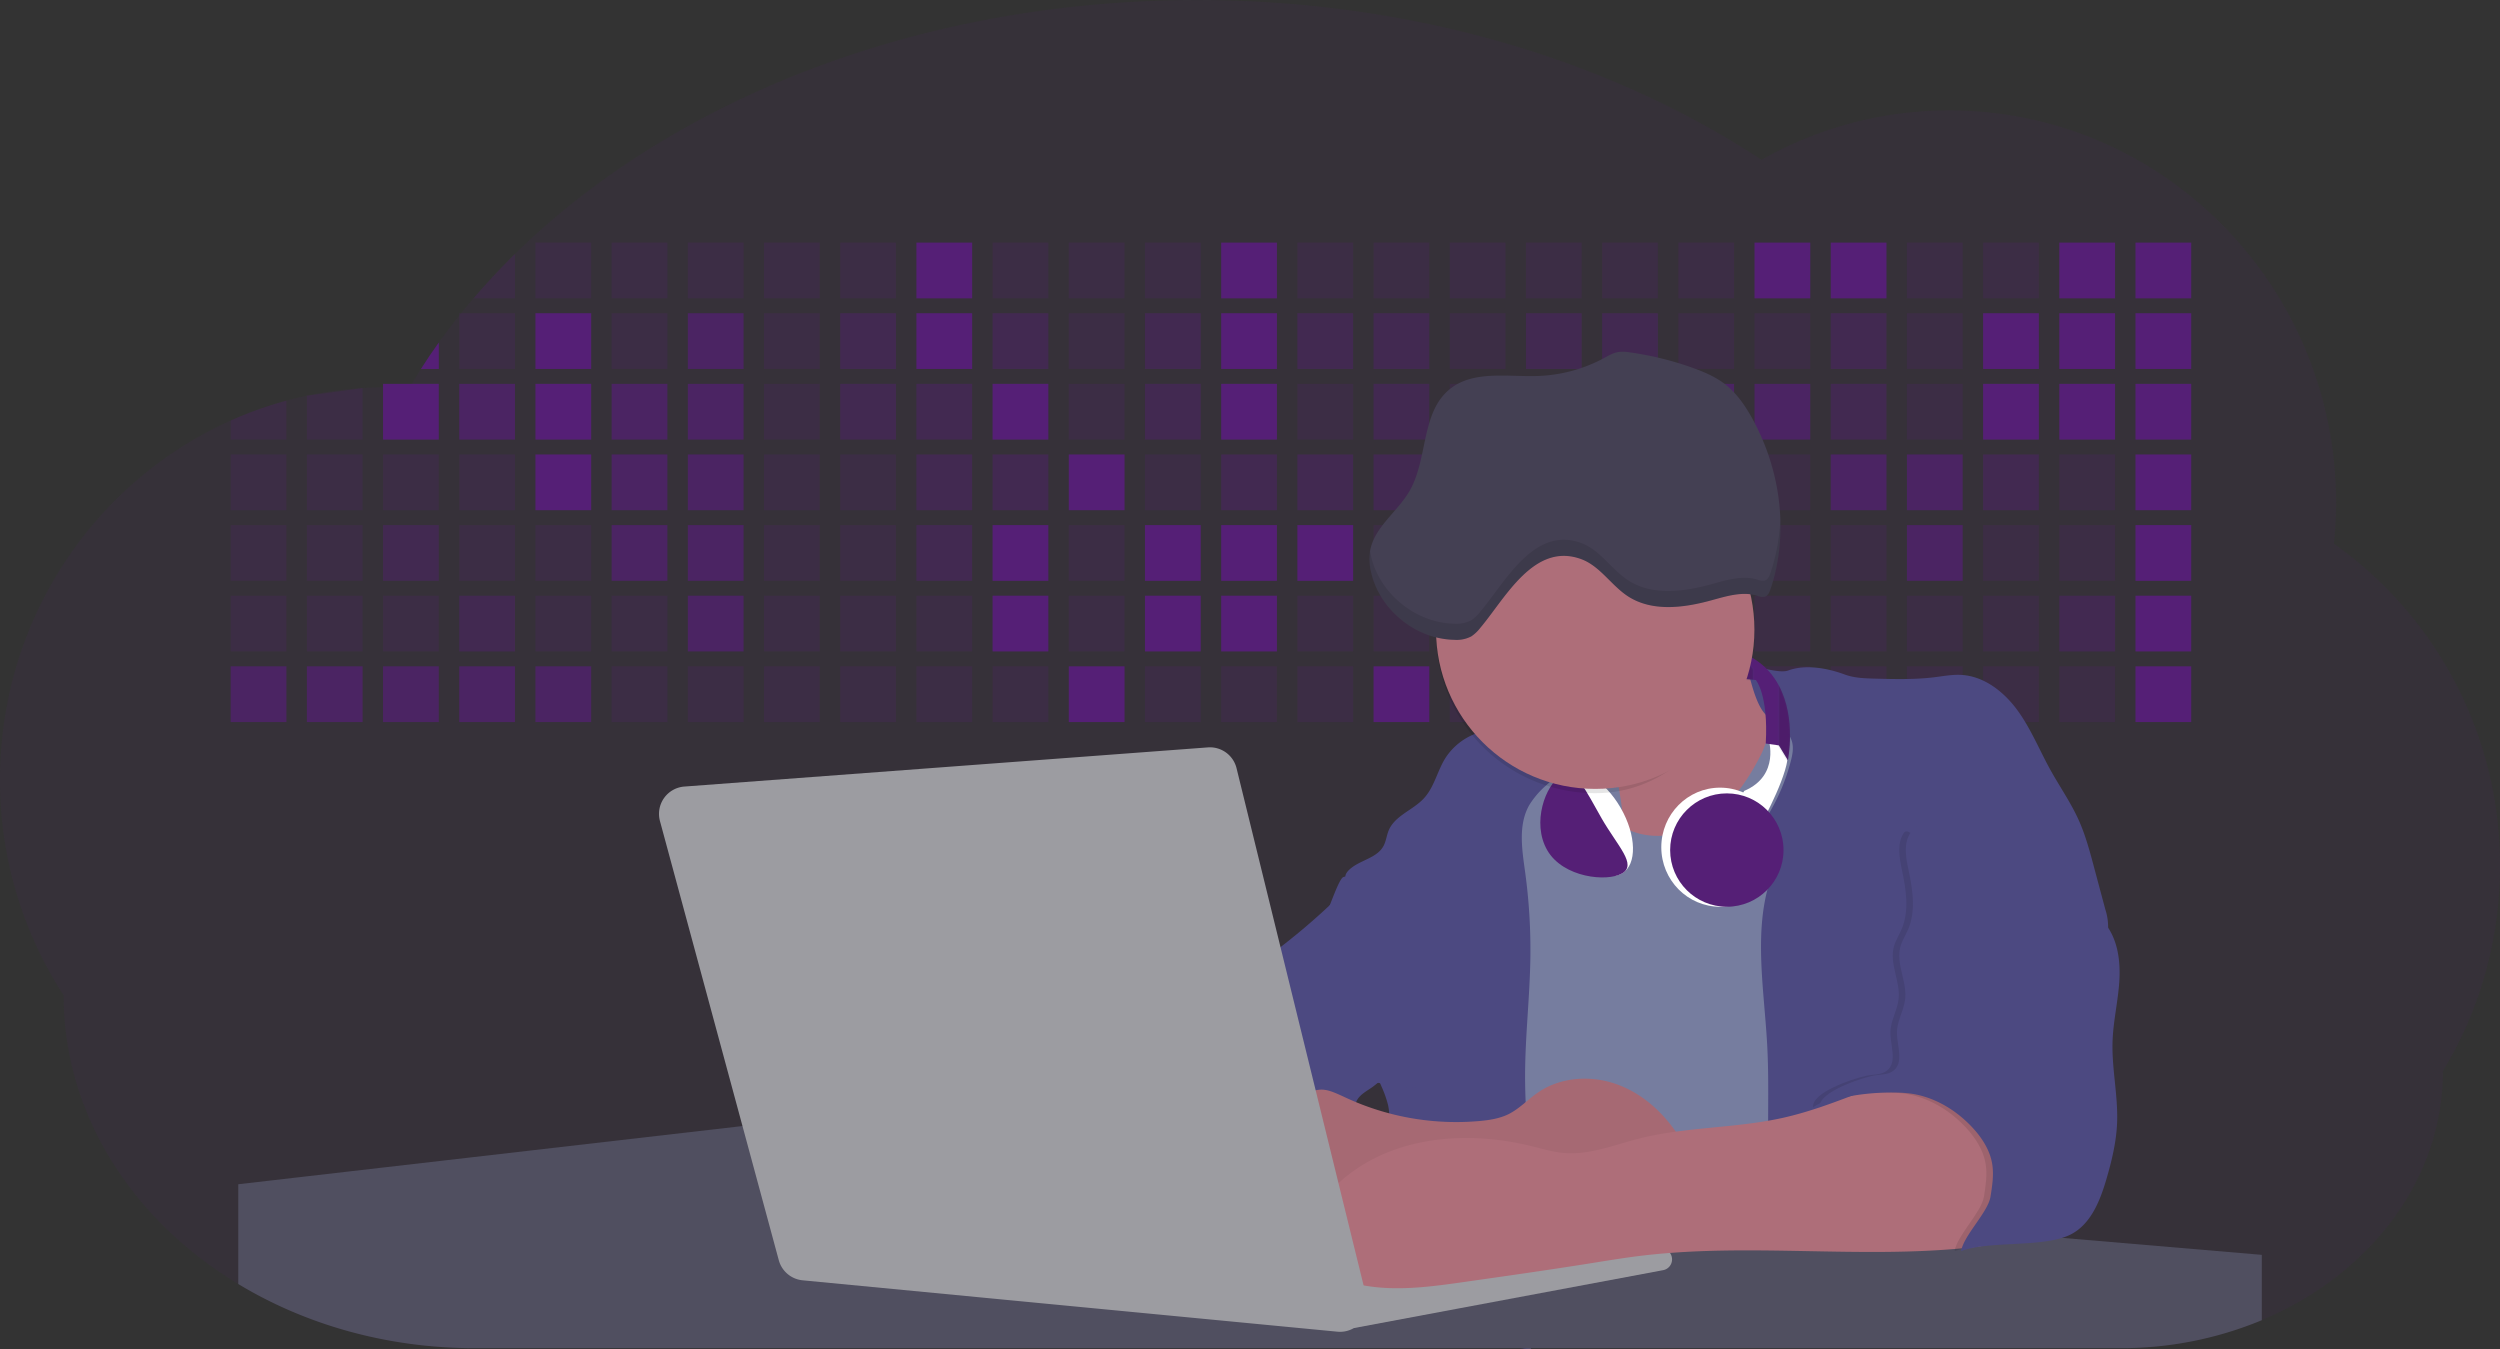 <svg id="aa7bae02-e79e-4d6b-a496-aba15f39787c" data-name="Layer 1" xmlns="http://www.w3.org/2000/svg" width="1144" height="617.32" viewBox="0 0 1144 617.32"><rect x="0" y="0" width="1144" height="617.32" fill="#333333" stroke="none"/><title>developer activity</title><path d="M1172,537.57a181.92,181.92,0,0,1-6.85,49.6,180.06,180.06,0,0,1-19.27,44.28c0,50.1-33.82,93.4-82.91,114a167.3,167.3,0,0,1-64.73,12.8H245.17c-40.25,0-77.55-10.86-108.14-29.36A185.76,185.76,0,0,1,112.2,711c-34-29.22-55.08-69.6-55.08-114.2A180.5,180.5,0,0,1,28,498.08c0-73.36,43.39-136.44,105.55-164.29a174.52,174.52,0,0,1,25.51-9.12q4.63-1.26,9.36-2.26a175.39,175.39,0,0,1,25.51-3.5q4.65-.29,9.35-.33H205c3.46,0,6.89.12,10.3.32l1.12-1.9q2.06-3.44,4.22-6.81,3.9-6.14,8.18-12.1,4.48-6.29,9.35-12.38l.83-1q2.76-3.44,5.64-6.8,9-10.49,19-20.35c72.11-70.68,185.08-116.18,312.08-116.18,98.82,0,189.15,27.55,258.34,73.07A174.18,174.18,0,0,1,920,191.86c97.74,0,177,80.37,177,179.51a184.9,184.9,0,0,1-1,18.78A180,180,0,0,1,1172,537.57Z" transform="translate(-28 -141.34)" fill="#551f76" opacity="0.1"/><path d="M263.66,257.52v20.35h-19Q253.59,267.39,263.66,257.52Z" transform="translate(-28 -141.34)" fill="#551f76" opacity="0.2"/><rect x="245.02" y="111.02" width="25.51" height="25.51" fill="#551f76" opacity="0.2"/><rect x="279.88" y="111.02" width="25.51" height="25.51" fill="#551f76" opacity="0.2"/><rect x="314.75" y="111.02" width="25.51" height="25.51" fill="#551f76" opacity="0.2"/><rect x="349.61" y="111.02" width="25.51" height="25.51" fill="#551f76" opacity="0.2"/><rect x="384.48" y="111.02" width="25.51" height="25.51" fill="#551f76" opacity="0.2"/><rect x="419.35" y="111.02" width="25.51" height="25.51" fill="#551f76"/><rect x="454.21" y="111.02" width="25.51" height="25.51" fill="#551f76" opacity="0.2"/><rect x="489.08" y="111.02" width="25.51" height="25.51" fill="#551f76" opacity="0.2"/><rect x="523.94" y="111.02" width="25.51" height="25.51" fill="#551f76" opacity="0.2"/><rect x="558.81" y="111.02" width="25.51" height="25.51" fill="#551f76"/><rect x="593.68" y="111.02" width="25.51" height="25.51" fill="#551f76" opacity="0.2"/><rect x="628.54" y="111.02" width="25.51" height="25.51" fill="#551f76" opacity="0.2"/><rect x="663.41" y="111.02" width="25.51" height="25.51" fill="#551f76" opacity="0.2"/><rect x="698.28" y="111.02" width="25.51" height="25.51" fill="#551f76" opacity="0.2"/><rect x="733.14" y="111.02" width="25.51" height="25.51" fill="#551f76" opacity="0.2"/><rect x="768.01" y="111.02" width="25.51" height="25.51" fill="#551f76" opacity="0.2"/><rect x="802.87" y="111.02" width="25.51" height="25.51" fill="#551f76"/><rect x="837.74" y="111.02" width="25.51" height="25.51" fill="#551f76"/><rect x="872.61" y="111.02" width="25.51" height="25.51" fill="#551f76" opacity="0.2"/><rect x="907.47" y="111.02" width="25.51" height="25.51" fill="#551f76" opacity="0.2"/><rect x="942.34" y="111.02" width="25.51" height="25.51" fill="#551f76"/><rect x="977.2" y="111.02" width="25.51" height="25.51" fill="#551f76"/><path d="M228.8,298.08v12.1h-8.18Q224.52,304,228.8,298.08Z" transform="translate(-28 -141.34)" fill="#551f76"/><rect x="210.15" y="143.33" width="25.51" height="25.51" fill="#551f76" opacity="0.2"/><rect x="245.02" y="143.33" width="25.51" height="25.51" fill="#551f76"/><rect x="279.88" y="143.33" width="25.51" height="25.51" fill="#551f76" opacity="0.2"/><rect x="314.75" y="143.33" width="25.51" height="25.51" fill="#551f76" opacity="0.7"/><rect x="349.61" y="143.33" width="25.51" height="25.51" fill="#551f76" opacity="0.2"/><rect x="384.48" y="143.33" width="25.51" height="25.51" fill="#551f76" opacity="0.4"/><rect x="419.35" y="143.33" width="25.51" height="25.51" fill="#551f76"/><rect x="454.21" y="143.33" width="25.51" height="25.51" fill="#551f76" opacity="0.4"/><rect x="489.08" y="143.33" width="25.51" height="25.51" fill="#551f76" opacity="0.2"/><rect x="523.94" y="143.33" width="25.51" height="25.51" fill="#551f76" opacity="0.4"/><rect x="558.81" y="143.33" width="25.51" height="25.51" fill="#551f76"/><rect x="593.68" y="143.33" width="25.51" height="25.51" fill="#551f76" opacity="0.4"/><rect x="628.54" y="143.33" width="25.51" height="25.51" fill="#551f76" opacity="0.4"/><rect x="663.41" y="143.33" width="25.51" height="25.51" fill="#551f76" opacity="0.2"/><rect x="698.28" y="143.33" width="25.51" height="25.51" fill="#551f76" opacity="0.4"/><rect x="733.14" y="143.33" width="25.51" height="25.51" fill="#551f76" opacity="0.4"/><rect x="768.01" y="143.33" width="25.51" height="25.51" fill="#551f76" opacity="0.2"/><rect x="802.87" y="143.33" width="25.51" height="25.51" fill="#551f76" opacity="0.2"/><rect x="837.74" y="143.33" width="25.51" height="25.51" fill="#551f76" opacity="0.4"/><rect x="872.61" y="143.33" width="25.51" height="25.51" fill="#551f76" opacity="0.2"/><rect x="907.47" y="143.33" width="25.51" height="25.51" fill="#551f76"/><rect x="942.34" y="143.33" width="25.51" height="25.51" fill="#551f76"/><rect x="977.2" y="143.33" width="25.51" height="25.51" fill="#551f76"/><path d="M159.06,324.67V342.5H133.55v-8.71A174.52,174.52,0,0,1,159.06,324.67Z" transform="translate(-28 -141.34)" fill="#551f76" opacity="0.2"/><polygon points="165.93 177.57 165.93 201.16 140.42 201.16 140.42 181.07 165.93 177.57" fill="#551f76" opacity="0.2"/><rect x="175.28" y="175.65" width="25.51" height="25.51" fill="#551f76"/><rect x="210.15" y="175.65" width="25.51" height="25.51" fill="#551f76" opacity="0.7"/><rect x="245.02" y="175.65" width="25.51" height="25.51" fill="#551f76"/><rect x="279.88" y="175.65" width="25.51" height="25.51" fill="#551f76" opacity="0.7"/><rect x="314.75" y="175.65" width="25.51" height="25.51" fill="#551f76" opacity="0.7"/><rect x="349.61" y="175.65" width="25.51" height="25.51" fill="#551f76" opacity="0.2"/><rect x="384.48" y="175.65" width="25.51" height="25.51" fill="#551f76" opacity="0.4"/><rect x="419.35" y="175.65" width="25.51" height="25.51" fill="#551f76" opacity="0.4"/><rect x="454.21" y="175.65" width="25.51" height="25.51" fill="#551f76"/><rect x="489.08" y="175.65" width="25.51" height="25.51" fill="#551f76" opacity="0.2"/><rect x="523.94" y="175.65" width="25.51" height="25.51" fill="#551f76" opacity="0.4"/><rect x="558.81" y="175.65" width="25.51" height="25.51" fill="#551f76"/><rect x="593.68" y="175.65" width="25.51" height="25.51" fill="#551f76" opacity="0.2"/><rect x="628.54" y="175.65" width="25.51" height="25.51" fill="#551f76" opacity="0.4"/><rect x="663.41" y="175.65" width="25.51" height="25.51" fill="#551f76" opacity="0.2"/><rect x="698.28" y="175.65" width="25.51" height="25.51" fill="#551f76"/><rect x="733.14" y="175.65" width="25.51" height="25.51" fill="#551f76" opacity="0.2"/><rect x="768.01" y="175.65" width="25.51" height="25.51" fill="#551f76" opacity="0.7"/><rect x="802.87" y="175.65" width="25.51" height="25.51" fill="#551f76" opacity="0.7"/><rect x="837.74" y="175.65" width="25.51" height="25.51" fill="#551f76" opacity="0.4"/><rect x="872.61" y="175.65" width="25.51" height="25.51" fill="#551f76" opacity="0.2"/><rect x="907.47" y="175.65" width="25.51" height="25.51" fill="#551f76"/><rect x="942.34" y="175.65" width="25.51" height="25.51" fill="#551f76"/><rect x="977.2" y="175.65" width="25.51" height="25.51" fill="#551f76"/><rect x="105.55" y="207.96" width="25.51" height="25.51" fill="#551f76" opacity="0.2"/><rect x="140.42" y="207.96" width="25.51" height="25.51" fill="#551f76" opacity="0.2"/><rect x="175.28" y="207.96" width="25.51" height="25.51" fill="#551f76" opacity="0.2"/><rect x="210.15" y="207.96" width="25.51" height="25.51" fill="#551f76" opacity="0.2"/><rect x="245.02" y="207.96" width="25.51" height="25.51" fill="#551f76"/><rect x="279.88" y="207.96" width="25.51" height="25.51" fill="#551f76" opacity="0.7"/><rect x="314.75" y="207.96" width="25.51" height="25.51" fill="#551f76" opacity="0.7"/><rect x="349.61" y="207.96" width="25.51" height="25.51" fill="#551f76" opacity="0.2"/><rect x="384.48" y="207.96" width="25.51" height="25.51" fill="#551f76" opacity="0.2"/><rect x="419.35" y="207.96" width="25.51" height="25.51" fill="#551f76" opacity="0.4"/><rect x="454.21" y="207.96" width="25.51" height="25.51" fill="#551f76" opacity="0.4"/><rect x="489.08" y="207.96" width="25.51" height="25.51" fill="#551f76"/><rect x="523.94" y="207.96" width="25.51" height="25.51" fill="#551f76" opacity="0.2"/><rect x="558.81" y="207.96" width="25.51" height="25.51" fill="#551f76" opacity="0.4"/><rect x="593.68" y="207.96" width="25.51" height="25.51" fill="#551f76" opacity="0.4"/><rect x="628.54" y="207.96" width="25.51" height="25.51" fill="#551f76" opacity="0.4"/><rect x="663.41" y="207.96" width="25.51" height="25.51" fill="#551f76" opacity="0.4"/><rect x="698.28" y="207.96" width="25.51" height="25.51" fill="#551f76" opacity="0.2"/><rect x="733.14" y="207.96" width="25.51" height="25.51" fill="#551f76" opacity="0.2"/><rect x="768.01" y="207.96" width="25.51" height="25.51" fill="#551f76" opacity="0.2"/><rect x="802.87" y="207.96" width="25.51" height="25.51" fill="#551f76" opacity="0.2"/><rect x="837.74" y="207.96" width="25.51" height="25.51" fill="#551f76" opacity="0.7"/><rect x="872.61" y="207.96" width="25.51" height="25.51" fill="#551f76" opacity="0.7"/><rect x="907.47" y="207.96" width="25.51" height="25.51" fill="#551f76" opacity="0.4"/><rect x="942.34" y="207.96" width="25.51" height="25.51" fill="#551f76" opacity="0.2"/><rect x="977.2" y="207.96" width="25.51" height="25.51" fill="#551f76"/><rect x="105.55" y="240.28" width="25.51" height="25.51" fill="#551f76" opacity="0.2"/><rect x="140.42" y="240.28" width="25.51" height="25.51" fill="#551f76" opacity="0.2"/><rect x="175.28" y="240.28" width="25.51" height="25.51" fill="#551f76" opacity="0.4"/><rect x="210.15" y="240.28" width="25.51" height="25.51" fill="#551f76" opacity="0.2"/><rect x="245.02" y="240.28" width="25.51" height="25.51" fill="#551f76" opacity="0.2"/><rect x="279.88" y="240.28" width="25.51" height="25.51" fill="#551f76" opacity="0.7"/><rect x="314.75" y="240.28" width="25.51" height="25.51" fill="#551f76" opacity="0.7"/><rect x="349.61" y="240.28" width="25.51" height="25.51" fill="#551f76" opacity="0.2"/><rect x="384.48" y="240.28" width="25.51" height="25.51" fill="#551f76" opacity="0.2"/><rect x="419.35" y="240.28" width="25.51" height="25.51" fill="#551f76" opacity="0.4"/><rect x="454.21" y="240.28" width="25.51" height="25.51" fill="#551f76"/><rect x="489.08" y="240.28" width="25.51" height="25.51" fill="#551f76" opacity="0.2"/><rect x="523.94" y="240.28" width="25.51" height="25.51" fill="#551f76"/><rect x="558.81" y="240.28" width="25.51" height="25.51" fill="#551f76"/><rect x="593.68" y="240.28" width="25.51" height="25.51" fill="#551f76"/><rect x="628.54" y="240.28" width="25.51" height="25.51" fill="#551f76" opacity="0.2"/><rect x="663.41" y="240.28" width="25.51" height="25.51" fill="#551f76"/><rect x="698.28" y="240.28" width="25.51" height="25.51" fill="#551f76" opacity="0.2"/><rect x="733.14" y="240.28" width="25.51" height="25.51" fill="#551f76" opacity="0.2"/><rect x="768.01" y="240.28" width="25.51" height="25.51" fill="#551f76" opacity="0.2"/><rect x="802.87" y="240.28" width="25.51" height="25.51" fill="#551f76" opacity="0.2"/><rect x="837.74" y="240.28" width="25.51" height="25.51" fill="#551f76" opacity="0.2"/><rect x="872.61" y="240.28" width="25.51" height="25.51" fill="#551f76" opacity="0.7"/><rect x="907.47" y="240.28" width="25.51" height="25.51" fill="#551f76" opacity="0.2"/><rect x="942.34" y="240.28" width="25.51" height="25.51" fill="#551f76" opacity="0.2"/><rect x="977.2" y="240.28" width="25.51" height="25.51" fill="#551f76"/><rect x="105.55" y="272.59" width="25.51" height="25.51" fill="#551f76" opacity="0.2"/><rect x="140.42" y="272.59" width="25.51" height="25.51" fill="#551f76" opacity="0.2"/><rect x="175.28" y="272.59" width="25.51" height="25.51" fill="#551f76" opacity="0.2"/><rect x="210.15" y="272.59" width="25.51" height="25.51" fill="#551f76" opacity="0.4"/><rect x="245.02" y="272.59" width="25.51" height="25.51" fill="#551f76" opacity="0.2"/><rect x="279.88" y="272.59" width="25.51" height="25.51" fill="#551f76" opacity="0.2"/><rect x="314.75" y="272.59" width="25.51" height="25.51" fill="#551f76" opacity="0.7"/><rect x="349.61" y="272.59" width="25.51" height="25.51" fill="#551f76" opacity="0.2"/><rect x="384.48" y="272.59" width="25.51" height="25.51" fill="#551f76" opacity="0.2"/><rect x="419.35" y="272.59" width="25.51" height="25.51" fill="#551f76" opacity="0.2"/><rect x="454.21" y="272.59" width="25.51" height="25.51" fill="#551f76"/><rect x="489.08" y="272.59" width="25.51" height="25.51" fill="#551f76" opacity="0.2"/><rect x="523.94" y="272.59" width="25.51" height="25.51" fill="#551f76"/><rect x="558.81" y="272.59" width="25.51" height="25.51" fill="#551f76"/><rect x="593.68" y="272.59" width="25.51" height="25.51" fill="#551f76" opacity="0.2"/><rect x="628.54" y="272.59" width="25.51" height="25.51" fill="#551f76" opacity="0.2"/><rect x="663.41" y="272.59" width="25.51" height="25.51" fill="#551f76" opacity="0.2"/><rect x="698.28" y="272.59" width="25.51" height="25.51" fill="#551f76" opacity="0.2"/><rect x="733.14" y="272.59" width="25.51" height="25.51" fill="#551f76" opacity="0.2"/><rect x="768.01" y="272.59" width="25.51" height="25.51" fill="#551f76" opacity="0.2"/><rect x="802.87" y="272.59" width="25.51" height="25.51" fill="#551f76" opacity="0.2"/><rect x="837.74" y="272.59" width="25.51" height="25.51" fill="#551f76" opacity="0.2"/><rect x="872.61" y="272.59" width="25.51" height="25.51" fill="#551f76" opacity="0.2"/><rect x="907.47" y="272.59" width="25.51" height="25.51" fill="#551f76" opacity="0.2"/><rect x="942.34" y="272.59" width="25.51" height="25.51" fill="#551f76" opacity="0.4"/><rect x="977.2" y="272.59" width="25.51" height="25.51" fill="#551f76"/><rect x="105.55" y="304.91" width="25.51" height="25.51" fill="#551f76" opacity="0.7"/><rect x="140.42" y="304.91" width="25.51" height="25.51" fill="#551f76" opacity="0.7"/><rect x="175.28" y="304.91" width="25.51" height="25.51" fill="#551f76" opacity="0.7"/><rect x="210.15" y="304.91" width="25.51" height="25.51" fill="#551f76" opacity="0.7"/><rect x="245.02" y="304.91" width="25.51" height="25.51" fill="#551f76" opacity="0.7"/><rect x="279.88" y="304.91" width="25.51" height="25.51" fill="#551f76" opacity="0.2"/><rect x="314.75" y="304.91" width="25.51" height="25.51" fill="#551f76" opacity="0.2"/><rect x="349.61" y="304.91" width="25.51" height="25.51" fill="#551f76" opacity="0.2"/><rect x="384.48" y="304.91" width="25.51" height="25.51" fill="#551f76" opacity="0.2"/><rect x="419.35" y="304.91" width="25.51" height="25.51" fill="#551f76" opacity="0.2"/><rect x="454.21" y="304.91" width="25.51" height="25.51" fill="#551f76" opacity="0.2"/><rect x="489.08" y="304.91" width="25.51" height="25.51" fill="#551f76"/><rect x="523.94" y="304.91" width="25.51" height="25.51" fill="#551f76" opacity="0.2"/><rect x="558.81" y="304.91" width="25.51" height="25.51" fill="#551f76" opacity="0.2"/><rect x="593.68" y="304.91" width="25.51" height="25.51" fill="#551f76" opacity="0.2"/><rect x="628.54" y="304.91" width="25.51" height="25.51" fill="#551f76"/><rect x="663.41" y="304.91" width="25.51" height="25.51" fill="#551f76" opacity="0.2"/><rect x="698.28" y="304.91" width="25.51" height="25.51" fill="#551f76" opacity="0.2"/><rect x="733.14" y="304.91" width="25.51" height="25.51" fill="#551f76" opacity="0.2"/><rect x="768.01" y="304.91" width="25.51" height="25.51" fill="#551f76" opacity="0.2"/><rect x="802.87" y="304.91" width="25.51" height="25.51" fill="#551f76" opacity="0.2"/><rect x="837.74" y="304.91" width="25.51" height="25.51" fill="#551f76" opacity="0.2"/><rect x="872.61" y="304.91" width="25.51" height="25.51" fill="#551f76" opacity="0.2"/><rect x="907.47" y="304.91" width="25.51" height="25.51" fill="#551f76" opacity="0.2"/><rect x="942.34" y="304.91" width="25.51" height="25.51" fill="#551f76" opacity="0.2"/><rect x="977.2" y="304.91" width="25.51" height="25.51" fill="#551f76"/><circle cx="734.52" cy="363.89" r="34.87" fill="#767d9f"/><path d="M760.71,460.87q5.22,22.78,8.86,45.9c.73,4.58,1.38,9.41-.28,13.74-1.39,3.61-4.22,6.43-6.44,9.59s-3.9,7.21-2.55,10.83,5.29,5.6,9.05,6.62c10.76,2.9,22.23.79,32.94-2.35a53.29,53.29,0,0,0,13.81-5.72c4.54-2.88,8.26-6.88,11.68-11,15.61-18.93,25.83-41.65,35.45-64.23a39.12,39.12,0,0,1-33.11-13.34c-3.94-4.63-6.83-11.08-4.61-16.74-6.51,3.57-14.24,3.81-21.25,6.25a75.49,75.49,0,0,0-12.5,6.15q-7.18,4.15-14.28,8.46C772.07,458.29,767,461.19,760.71,460.87Z" transform="translate(-28 -141.34)" fill="#ae6e79"/><path d="M833.64,487.05c-6.11,11.89-14.06,23.32-25.41,30.4s-26.63,9-38,2c-5.6-3.42-9.84-8.62-14.73-13s-11-8.13-17.57-7.56c-7.24.63-12.91,6.28-17.76,11.69-7.36,8.22-14.47,16.79-19.68,26.52-10,18.7-12.37,40.56-11.93,61.76s3.51,42.29,3.58,63.49c.1,26.08-4.32,51.95-8.79,77.64,41.1-5.06,82.25,6,123.44,10.19,26.36,2.71,52.92,2.65,79.42,2.58,4.66,0,9.62-.12,13.5-2.7a18.2,18.2,0,0,0,5.59-6.64c3.66-6.75,5.13-14.45,6.15-22.06,2.59-19.22,2.67-38.68,2.74-58.08.18-47,.35-94.17-5.62-140.8-1.47-11.47-3.35-23-7.75-33.73s-11.58-20.6-21.62-26.35c-6.45-3.7-21.4-10.14-29-6.41C841.67,460.15,837.73,479.09,833.64,487.05Z" transform="translate(-28 -141.34)" fill="#767d9f"/><path d="M836.68,619.77c-1.55-29-7.86-59.95,5.57-85.69,3.3-6.32-8.54-14.21-4.88-20.33a92.08,92.08,0,0,0,10.06-23.93c.76-2.89,1.37-5.95.65-8.85-1.33-5.29-6.56-8.44-11-11.66-4.9-3.56-7.42-14.41-9-20.28s12.57,1.2,18.26-.89c7.9-2.89,17.94-1.07,25.82,1.86,4.4,1.62,9.18,1.76,13.87,1.88,9.11.24,18.25.47,27.29-.65,4.06-.51,8.13-1.28,12.21-1.05,10.41.59,19.46,7.71,25.62,16.13s10.08,18.23,15.13,27.35c4.21,7.6,9.23,14.78,12.82,22.69,3.18,7,5.19,14.52,7.18,22l5.13,19.19a25.58,25.58,0,0,1,1.26,8.51c-.26,3.07-1.62,5.93-3,8.66A164.12,164.12,0,0,1,971,603.2c-10.79,13.23-23.89,25.16-30.3,41-2.5,6.17-3.89,12.73-5.16,19.27a707.94,707.94,0,0,0-10.9,79.15,174.2,174.2,0,0,0-36.52-12.21,177.61,177.61,0,0,0-19-3c-5.59-.58-12.8.52-18.12-1-8.9-2.53-9.88-17.58-11.23-25.46-2.16-12.55-2.59-25.32-2.67-38C837,648.53,837.45,634.14,836.68,619.77Z" transform="translate(-28 -141.34)" fill="#4c4981"/><path d="M641.23,565.54c4.21,24,8.85,48.07,18,70.62-.23.22-.46.42-.69.62-.81.69-1.65,1.34-2.53,2-2.05,1.44-4.3,2.66-6,4.54a8,8,0,0,0-1.5,2.45,5.48,5.48,0,0,0,0,4.47c-4.77,2.11-10.31,1.46-15.66,1.26-4.61-.17-9.08,0-12.78,2.53-5.14,3.54-6.69,10.34-7.52,16.52q-.46,3.38-.79,6.77-.32,3.15-.52,6.32a188.61,188.61,0,0,0-.19,21q.08,1.92.21,3.84c-16.34-.39-31.23-8.91-45.32-17.19-3.22-1.89-6.54-3.88-8.63-7A15.8,15.8,0,0,1,555,674c0-.51.09-1,.16-1.52a41.58,41.58,0,0,1,2.29-8.68,107.2,107.2,0,0,1,19.19-32.65c3.58-4.18,7.61-8.27,9.28-13.52.73-2.29,1-4.72,1.74-7,3.32-9.88,15.3-14.55,19.4-24.14,1-2.29,1.46-4.8,2.7-7a17.63,17.63,0,0,1,4.25-4.75c.73-.61,1.49-1.2,2.24-1.79q10.54-8.26,20.31-17.45,1.82-1.71,3.6-3.46A59.48,59.48,0,0,0,641.23,565.54Z" transform="translate(-28 -141.34)" fill="#4c4981"/><path d="M742,494.56c-1.44,1.52-3,2.95-4.53,4.37l-.41.37-1.62,1.5a39,39,0,0,0-7.55,8.79l-.17.28c-5.1,9.13-3.21,20.37-1.79,30.74a261.55,261.55,0,0,1,2.37,39c-.26,18-2.38,35.88-2.42,53.86,0,4.08.09,8.15.27,12.23.29,6.63.79,13.25,1.39,19.87.65,7.26,1.43,14.51,2.16,21.76.58,5.61,1.13,11.21,1.59,16.81.23,2.9.45,5.79.63,8.69.21,3.4.38,6.81.48,10.21h0c.07,2.16.11,4.31.11,6.47,0,1.23,0,2.45,0,3.67q0,3.51-.19,7-.2,4.49-.61,9c-.31,3.27-.86,6.84-3.16,9.14-.14.14-.29.27-.44.4l-3.24-.4a332.72,332.72,0,0,0-67.3-1.2c.49-3.38.94-6.75,1.38-10.14.2-1.6.4-3.21.59-4.82q.33-2.76.63-5.52c.23-2,.44-4,.64-6q.78-7.73,1.37-15.47.87-11.29,1.32-22.62.22-5.41.34-10.83.17-6.72.16-13.45,0-6.54-.11-13.1c0-1.44-.06-2.88-.18-4.31a27.35,27.35,0,0,0-.53-3.83,49.87,49.87,0,0,0-3-8.48c-.22-.52-.43-1-.64-1.55-.12-.27-.23-.55-.34-.82,5.76-5.13,9.86-12,13.8-18.76,6.39-10.89,12.93-22.26,14-34.84s-5.18-26.71-17.2-30.55c-3.27-1-6.73-1.28-10.1-1.87-3.18-.56-9.81-1.83-13.49-4.11q-3,3.08-6,6.05a22.15,22.15,0,0,1,2.17-8.71l1.42.07a2.71,2.71,0,0,1-.16-1c0-1.07.74-2.28,2.32-3.62,4.71-4,12.12-4.89,15.09-10.3,1.24-2.25,1.45-4.93,2.45-7.29,2.87-6.73,11.11-9.21,16.07-14.59s6.2-13,10.21-19a28.62,28.62,0,0,1,12-10c.4-.19.81-.38,1.22-.55,8.3-3.55,18.16-4.36,26.76-4.34,3.34,0,12,.1,16.24,1.79a5.32,5.32,0,0,1,1.85,1.13C752.37,480.61,745.34,491,742,494.56Z" transform="translate(-28 -141.34)" fill="#4c4981"/><path d="M642.72,542.69a60.88,60.88,0,0,1,46.74,4.87c7.2,4,13.66,9.58,17.62,16.78,5.95,10.8,5.69,23.82,5.27,36.15-.21,6.17-.48,12.56-3.2,18.1C706,625,700.06,629.4,694,633a42.24,42.24,0,0,1-12.32,5.33c-6.72,1.46-13.7.22-20.47-1-7.36-1.36-15.26-3-20.37-8.48-3-3.18-4.64-7.31-6.26-11.35q-3.49-8.75-7-17.48c-4.05-10.11-5.42-18.52-.07-28.37,2.43-4.49,5.4-8.69,7.8-13.21C636.51,556.14,640.81,543.28,642.72,542.69Z" transform="translate(-28 -141.34)" fill="#4c4981"/><path d="M1063,715.56v29.9a167.3,167.3,0,0,1-64.73,12.8H728.58c-.14.14-.29.27-.44.4l-3.24-.4H245.17c-40.25,0-77.55-10.86-108.14-29.36V683.25l230.72-26.63.18,0L502.29,668l34.77,3,18.06,1.53,37.38,3.17,19.23,1.63,28,2.38,3.94.33,20.18,1.71L691.23,684l38.5,3.26,64.18,5.45,45.15,3.83,74.14,6.29,14.1,1.19,1.52.13,1.32.11,18.62,1.58,20.44,1.74,2.37.2Z" transform="translate(-28 -141.34)" fill="#504f60"/><polygon points="764 573.12 474.86 523.77 463.65 580.46 596.19 596.33 637 601.44 749.26 579.33 764 573.12" fill="#9c9ca1"/><path d="M642.33,739.94l144.86-27.23a5,5,0,0,1,5.94,4.93h0a5,5,0,0,1-4.09,4.93L647.57,749.06Z" transform="translate(-28 -141.34)" fill="#9c9ca1"/><path d="M705.17,654.31c4.51-.42,9.08-1.13,13.14-3.13,5-2.49,8.89-6.78,13.52-9.94,10.18-7,23.8-7.94,35.47-3.92s21.41,12.63,28.23,22.91c4.53,6.85,7.93,15.59,4.73,23.15a30.51,30.51,0,0,1-4.12,6.44l-8.34,10.9a29,29,0,0,1-5.66,6.09c-3.12,2.27-7,3.2-10.82,3.76-10.15,1.48-20.48.64-30.71,1.32-17.57,1.17-34.73,6.83-52.34,6.64-10.12-.11-20.11-2.15-30-4.19l-43.77-9c-7.62-1.56-16.23-3.84-19.82-10.75-1.61-3.11-1.91-6.71-2.1-10.21-.52-9.64,0-20.36,6.68-27.31,6.28-6.52,16.21-8.58,23.71-13.4,9.18-5.91,12.21-4,21.89.44A120,120,0,0,0,705.17,654.31Z" transform="translate(-28 -141.34)" fill="#ae6e79"/><path d="M705.17,654.31c4.51-.42,9.08-1.13,13.14-3.13,5-2.49,8.89-6.78,13.52-9.94,10.18-7,23.8-7.94,35.47-3.92s21.41,12.63,28.23,22.91c4.53,6.85,7.93,15.59,4.73,23.15a30.51,30.51,0,0,1-4.12,6.44l-8.34,10.9a29,29,0,0,1-5.66,6.09c-3.12,2.27-7,3.2-10.82,3.76-10.15,1.48-20.48.64-30.71,1.32-17.57,1.17-34.73,6.83-52.34,6.64-10.12-.11-20.11-2.15-30-4.19l-43.77-9c-7.62-1.56-16.23-3.84-19.82-10.75-1.61-3.11-1.91-6.71-2.1-10.21-.52-9.64,0-20.36,6.68-27.31,6.28-6.52,16.21-8.58,23.71-13.4,9.18-5.91,12.21-4,21.89.44A120,120,0,0,0,705.17,654.31Z" transform="translate(-28 -141.34)" opacity="0.05"/><path d="M880.94,640.6c-12.28,4.75-24.63,9.52-37.49,12.35-21.56,4.75-44.12,4-65.51,9.43-11.3,2.88-22.53,7.52-34.14,6.58-5.19-.42-10.2-2-15.25-3.2-28.37-7-60.62-4.73-83.66,13.27-7.88,6.15-14.33,13.82-20.18,22a14.7,14.7,0,0,0,5.91,21.88A86.62,86.62,0,0,0,659,730.48c13.13,1.16,26.32-.7,39.38-2.56,19.38-2.75,38.77-5.51,58.1-8.6,6.94-1.11,13.88-2.26,20.86-3.14,50.23-6.35,101.37,1.37,151.73-3.93,5.09-.54,10.27-1.24,14.9-3.41,11.72-5.5,17.52-20,15.1-32.74s-11.76-23.33-23-29.83c-9.42-5.47-19.58-7.68-30.07-10C896.26,634,890.32,637,880.94,640.6Z" transform="translate(-28 -141.34)" fill="#ae6e79"/><path d="M988.67,564.44c5.54,7.26,6.72,17,6.12,26.09s-2.76,18.08-3.08,27.21c-.44,12.52,2.58,25,2.07,37.48-.36,8.73-2.43,17.29-4.88,25.67-2.89,9.89-7.07,20.52-16.2,25.27-12.12,6.31-37.54,2.76-50.29,7.7,1.16-7.23,12.28-17.7,13.44-24.93.8-5,1.61-10.14.75-15.15-1.1-6.39-4.85-12.06-9.3-16.78-7.08-7.51-16.32-13.16-26.47-15s-35-.33-43.12,6.08c-1-6.62,17.6-13,24.14-14.43,3.26-.73,7-.32,9.61-2.39,5-3.92,1.37-11.73,1.61-18,.19-5,3.11-9.58,3.7-14.58,1-8-4.22-16.15-2.17-24,.76-2.9,2.45-5.45,3.62-8.21,3.56-8.45,2-18.09.1-27.07-1.18-5.64-2.33-12,.81-16.81,2.91-4.49,11.17,11.5,16.46,10.76,17.47-2.45,33.28-15.4,47.39-4.8,7.19,5.4,8.13,11,11,18.71C976.77,554.6,984,558.36,988.67,564.44Z" transform="translate(-28 -141.34)" opacity="0.1"/><path d="M991.67,564.44c5.54,7.26,6.72,17,6.12,26.09s-2.76,18.08-3.08,27.21c-.44,12.52,2.58,25,2.07,37.48-.36,8.73-2.43,17.29-4.88,25.67-2.89,9.89-7.07,20.52-16.2,25.27-12.12,6.31-37.54,2.76-50.29,7.7,1.16-7.23,12.28-17.7,13.44-24.93.8-5,1.61-10.14.75-15.15-1.1-6.39-4.85-12.06-9.3-16.78-7.08-7.51-16.32-13.16-26.47-15s-35-.33-43.12,6.08c-1-6.62,17.6-13,24.14-14.43,3.26-.73,7-.32,9.61-2.39,5-3.92,1.37-11.73,1.61-18,.19-5,3.11-9.58,3.7-14.58,1-8-4.22-16.15-2.17-24,.76-2.9,2.45-5.45,3.62-8.21,3.56-8.45,2-18.09.1-27.07-1.18-5.64-2.33-12,.81-16.81,2.91-4.49,8.6-6.19,13.89-6.94a68.42,68.42,0,0,1,50,12.9c7.19,5.4,8.13,11,11,18.71C979.77,554.6,987,558.36,991.67,564.44Z" transform="translate(-28 -141.34)" fill="#4c4981"/><path d="M330,517.06,384.37,718a12.55,12.55,0,0,0,10.91,9.21L640,750.72a12.54,12.54,0,0,0,13.38-15.48L593.84,492.86a12.54,12.54,0,0,0-13.12-9.51L341.13,501.27A12.54,12.54,0,0,0,330,517.06Z" transform="translate(-28 -141.34)" fill="#9c9ca1"/><ellipse cx="787.11" cy="387.68" rx="26.9" ry="27.25" fill="#fff"/><path d="M837.2,479.31s5.67,16.86-11.06,23.95L824,507l10.48,10.34S847.4,493.77,846,485.4C846,485.4,844,476.9,837.2,479.31Z" transform="translate(-28 -141.34)" fill="#fff"/><circle cx="790.2" cy="388.99" r="25.94" fill="#551f76"/><path d="M846.13,489.23l-4.12-6.8-6-.85c1.28-22.39-4.53-29.06-4.53-29.06l-1.35-.13-5.88-.57-11.06-11.48v-3.26c15.54,1.85,24.13,9.23,28.77,17.88C850.16,470.14,846.13,489.23,846.13,489.23Z" transform="translate(-28 -141.34)" fill="#551f76"/><path d="M830.18,448.27v4.12l-5.88-.57-11.06-11.48S830.35,444.17,830.18,448.27Z" transform="translate(-28 -141.34)" stroke="#4c4981" stroke-miterlimit="10" opacity="0.1"/><path d="M846.13,489.23l-4.12-6.8V455C850.16,470.14,846.13,489.23,846.13,489.23Z" transform="translate(-28 -141.34)" stroke="#4c4981" stroke-miterlimit="10" opacity="0.1"/><ellipse cx="757.11" cy="518.2" rx="14.43" ry="26.32" transform="translate(-185.67 306.64) rotate(-30)" fill="#fff"/><path d="M761,516c7.27,12.59,16.19,21,9.29,25s-27,2-34.27-10.6-.67-30,6.23-34S753.72,503.38,761,516Z" transform="translate(-28 -141.34)" fill="#551f76"/><path d="M825.73,425.3c0,40.23-27.53,79-67.76,79a72.85,72.85,0,0,1,0-145.7C798.2,358.64,825.73,385.06,825.73,425.3Z" transform="translate(-28 -141.34)" opacity="0.1"/><circle cx="729.97" cy="288.15" r="72.85" fill="#ae6e79"/><path d="M751.57,397.21c8.67,3.19,13.8,12.15,21.58,17.14,11,7,25.32,5.19,37.88,1.73,7-1.91,14.32-4.24,21.21-2.12a6,6,0,0,0,3.23.46c1.5-.43,2.24-2.09,2.73-3.57,8.52-25.4,4.69-54.17-8.17-77.67-3.32-6.06-7.3-11.92-12.78-16.13-4.32-3.31-9.4-5.48-14.52-7.33a145,145,0,0,0-28.88-7.13,17.94,17.94,0,0,0-5.27-.17c-2.41.39-4.57,1.69-6.72,2.85A68.78,68.78,0,0,1,732,313.38c-14,.53-30-2.77-40.79,6.21-13,10.77-9.76,31.78-18.19,46.4-5.58,9.67-16.34,16.69-18.11,27.7a25.57,25.57,0,0,0,.63,10.07c4.12,16.94,20.52,30.06,38,30.37a14.42,14.42,0,0,0,7.76-1.59,17.55,17.55,0,0,0,4.09-3.89C716.84,415.09,729.94,389.25,751.57,397.21Z" transform="translate(-28 -141.34)" fill="#444053"/><path d="M838.2,403.48c-.49,1.48-1.23,3.14-2.73,3.57a6,6,0,0,1-3.23-.46c-6.89-2.12-14.25.21-21.2,2.12-12.57,3.46-26.92,5.31-37.88-1.73-7.79-5-12.91-14-21.59-17.14-21.63-8-34.73,17.88-46.21,31.44a17.55,17.55,0,0,1-4.09,3.89,14.42,14.42,0,0,1-7.76,1.59c-17.42-.31-33.83-13.43-38-30.37-.23-1-.43-2-.58-3,0,.09,0,.17-.05.26a25.57,25.57,0,0,0,.63,10.07c4.12,16.94,20.53,30.06,38,30.37a14.42,14.42,0,0,0,7.76-1.59,17.55,17.55,0,0,0,4.09-3.89c11.48-13.56,24.58-39.4,46.21-31.44,8.68,3.19,13.8,12.15,21.59,17.14,11,7,25.31,5.19,37.88,1.73,7-1.91,14.31-4.24,21.2-2.12a6,6,0,0,0,3.23.46c1.5-.43,2.24-2.09,2.73-3.57a90.29,90.29,0,0,0,4.48-32.26A88.8,88.8,0,0,1,838.2,403.48Z" transform="translate(-28 -141.34)" opacity="0.1"/></svg>